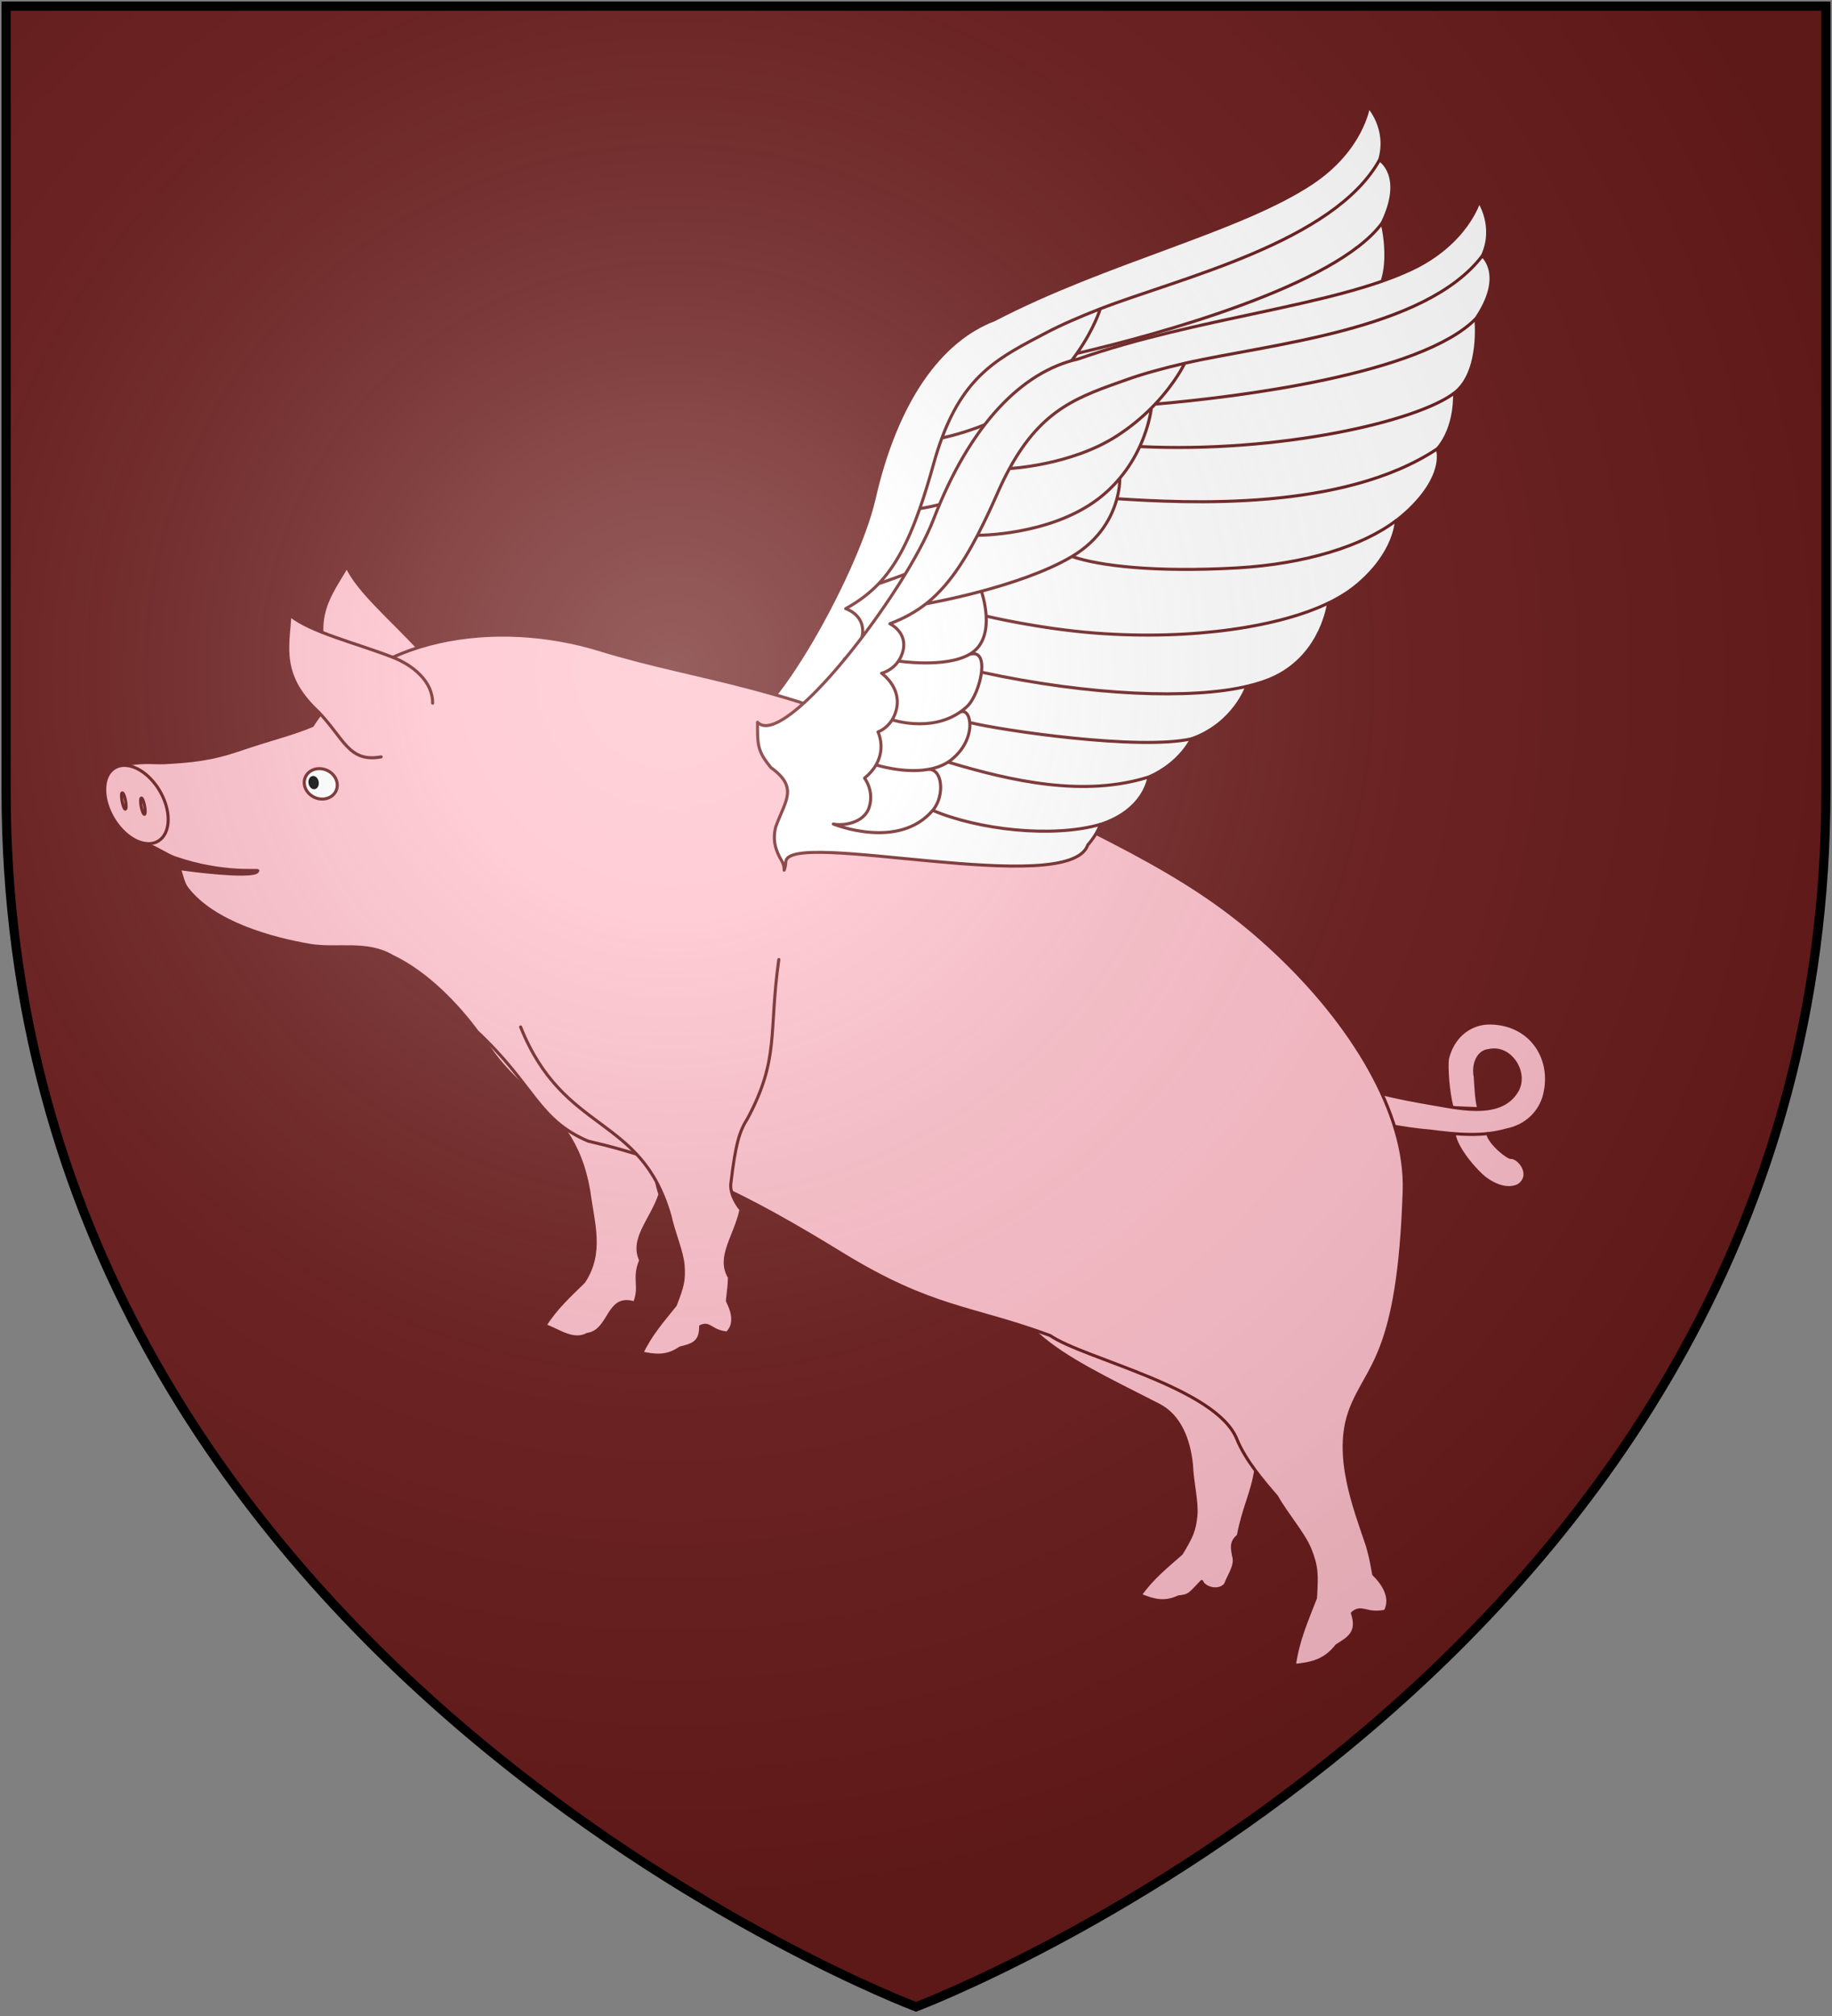 <?xml version="1.0" encoding="UTF-8"?>
<svg xmlns="http://www.w3.org/2000/svg" xmlns:xlink="http://www.w3.org/1999/xlink" width="600" height="660">
<rect width="100%" height="100%" fill="#808080" stroke="none"/>
<defs>
  <radialGradient id="rg" gradientUnits="userSpaceOnUse" cx="220" cy="220" r="405">
    <stop style="stop-color:#fff;stop-opacity:.3" offset="0"/>
    <stop style="stop-color:#fff;stop-opacity:.2" offset=".2"/>
    <stop style="stop-color:#666;stop-opacity:.1" offset=".6"/>
    <stop style="stop-color:#000;stop-opacity:.13" offset="1"/>
  </radialGradient>
  <path id="shield" d="m2,2v257c0,286 298,398 298,398c0,0 298-112 298-398V2z"/>
</defs>
<use xlink:href="#shield" fill="#6b1b1b"/>
<g id="pig" style="fill:#ffc0cb;stroke:#6b1b1b;stroke-width:1;stroke-linecap:round;stroke-linejoin:round;">
	<use xlink:href="#wing" transform="rotate(-8.209,249.81,302.54)"/>
	<path d="m 343.99,437.39 c 0.17,-26.22 25.25,-57.65 43.95,-65.94"/>
	<path d="m 423.7,438.14 c -2.14,6.37 -5.15,9.58 -8.85,21.9 -0.77,2.58 -6.55,16.42 -3.53,20.86 -0.99,7.35 -4.07,12.85 -5.76,21.88 -2.68,2.14 -1.86,4.44 -1.59,6.36 1.01,3.19 -1,5.62 -2.65,9.64 -2.26,2.63 -7.02,1.09 -7.74,-1.03 -4.05,4.3 -4.09,4.69 -7.52,5.03 -4.86,2.26 -8.42,1.13 -12.63,-0.59 4.01,-5.65 8.52,-9.21 13.49,-13.59 3.34,-5.56 4.25,-7.46 4.75,-12.43 0.43,-4.46 -1.25,-11.01 -1.47,-16.84 -0.84,-7.82 -3.73,-15.77 -10.69,-19.33 -32.69,-16.72 -57.12,-26.68 -48.7,-56.39" />
	<path d="m 224.58,303.54 c 1.52,27.96 -16.11,65.25 -8.42,87.48 -2.84,8.44 -9.62,14.55 -6.32,21.58 -2.56,6.12 0.23,8.43 -2.02,13.98 -9.03,-2.98 -7.72,9.12 -15.46,10.28 -4.76,2.54 -9.6,-1.48 -13.89,-2.9 3.71,-5.87 8.01,-9.67 12.73,-14.34 6.27,-9.45 3.05,-19.09 1.67,-29.39 -5.56,-33.92 -31.45,-30.11 -41.4,-66.8" />
	<path d="m 484.21,362.45 c -0.63,-2.31 -0.85,-6.65 -1.04,-9.84 -0.85,-4.31 1.01,-8.45 4.5,-8.69 7.02,-1.61 12.64,7.3 9.16,13.23 -5.53,9.41 -19.98,5.48 -29.73,3.88 -7.98,-1.36 -15.63,-3.09 -19.06,-4.26 l -1.76,8.95 c 2.14,1.72 13.59,3.88 21.94,4.55 9.41,1.24 17.55,1.84 25.04,-0.3 7.06,-1.35 11.24,-6.3 12.54,-11.31 3.24,-12.49 -4.92,-24.16 -18.74,-23.74 -5.91,0.39 -11.2,4.39 -13.01,11.67 -0.39,3.01 0.22,10.93 1.4,15.51 m 11.76,8.95 c 0.62,3.27 6.93,8.32 7.84,7.87 2.66,0.16 7.07,5.85 2.29,9.17 -3.47,1.7 -7.68,0.13 -10.99,-2.34 -2.82,-2.19 -9.39,-9.55 -10.12,-14.49" />
	<path d="m 119.76,240.41 c -10.27,-3.01 -8.16,-10.51 -11.83,-22.19 -6.18,-16.27 0.23,-23.41 5.67,-32.73 3.66,8.08 14.93,17.45 23.87,27.27 4.85,5.3 8.34,13 5.1,19.41" />
	<path d="m 156.26,337.73 c -6.14,-8.36 -16.24,-19.19 -27.78,-24.66 -8.45,-4.91 -17.63,-2.16 -26.73,-3.54 -12.9,-2.18 -31.756,-7.42 -40.405,-18.56 -1.51,-1.95 -1.699,-4.25 -2.642,-6.61 11.445,1.61 25.387,2.74 25.682,0.74 0.956,-0.57 -10.889,1.32 -27.119,-4.27 -2.655,-0.92 -6.671,-3.73 -9.23,-4.37 -7.043,-1.74 -11.981,-7.33 -13.273,-15.63 -0.605,-4.36 1.404,-7.9 5.494,-10.19 5.699,-1.57 9.884,-0.78 13.463,-0.94 9.1,-0.48 15.561,-1.17 24.182,-4.09 12.991,-4.4 16.696,-4.91 24.388,-8.07 18.83,-29.52 60.43,-35.2 94.12,-24.83 33.7,10.37 61.51,11.05 116.9,37.84 55.39,26.8 79.07,37.4 104.19,60.9 25.12,23.5 43.2,52.86 42.39,78.37 -1.73,54.62 -12.16,57.09 -17.65,71.92 -5.43,14.65 1.41,31.86 5.64,44.43 1.05,3.99 0.83,2.82 2.02,9.21 3.08,3.01 6.2,7.67 3.79,12.11 -6.38,1.3 -7.64,-2.09 -10.76,0.64 2.24,6.57 -1.68,8.39 -5.17,10.64 -3.97,5.13 -8.43,5.88 -13.84,6.47 1.16,-8.3 4.01,-14.61 6.91,-22.08 0.49,-7.82 0.43,-10.39 -1.82,-15.99 -2,-5 -7.44,-11.1 -10.91,-17.24 -4.08,-4.73 -10.22,-11.84 -13.02,-18.81 -6.85,-16.97 -50.28,-26.33 -61.1,-33.87 -25.89,-9.56 -38.58,-8.56 -68.37,-26.84 -30.46,-18.69 -52.72,-29.84 -82.99,-36.83 -16.61,-7.05 -17.57,-18.32 -36.36,-35.85 z" />
	<path d="m 255.07,314.13 c -3.4,24.03 0.3,32.32 -10.2,51.98 -2.8,4.38 -3.97,8.55 -5.51,21.31 -0.33,2.66 1.19,6.1 3.33,8.61 -1.84,8.71 -7.86,15.54 -3.78,22.15 -0.16,3.38 -0.1,2.41 -0.69,7.73 1.68,3.15 2.97,7.61 -0.1,10.5 -5.36,-0.56 -5.5,-3.55 -8.65,-2.17 0.13,5.73 -3.42,6.18 -6.73,7.08 -4.4,3.04 -8.12,2.54 -12.54,1.64 2.97,-6.25 6.83,-10.51 10.96,-15.69 2.34,-6.04 2.93,-8.07 2.56,-13.04 -0.34,-4.45 -3.11,-10.64 -4.33,-16.34 -9.46,-33.07 -34.73,-26.37 -48.88,-61.68" />
	<path style="fill:#ffffff;" d="m 110.1,258.8 a 5.5,4.88 22.958 0 1 -7,2.29 5.5,4.88 22.958 0 1 -3.09,-6.66 5.5,4.88 22.958 0 1 7,-2.28 5.5,4.88 22.958 0 1 3.09,6.65 z"/>
	<path d="m 51.794,275.37 a 13.932,8.843 59.497 0 1 -14.689,-7.44 13.932,8.843 59.497 0 1 0.473,-16.52 13.932,8.843 59.497 0 1 14.692,7.43 13.932,8.843 59.497 0 1 -0.476,16.53 z" />
	<path d="m 124.82,247.79 c -10.55,1.89 -12,-5.77 -20.42,-14.62 -12.769,-11.78 -10.18,-21.01 -9.439,-31.74 6.879,5.58 21.149,8.92 33.549,13.71 6.69,2.59 13.25,7.91 13.18,15.07" />
	<path d="m 41.096,262.08 a 2.698,0.56 79.191 0 1 -0.03,2.8 2.698,0.56 79.191 0 1 -1.059,-2.49 2.698,0.56 79.191 0 1 0.03,-2.81 2.698,0.56 79.191 0 1 1.06,2.5 z" />
	<path d="m 47.342,263.78 a 2.698,0.56 79.191 0 1 -0.02,2.8 2.698,0.56 79.191 0 1 -1.059,-2.49 2.698,0.56 79.191 0 1 0.02,-2.81 2.698,0.56 79.191 0 1 1.059,2.5 z" />
	<path style="fill:#000000;stroke:none;" d="m 104.3,257.16 a 2.185,1.677 80.608 0 1 -2.19,1 2.185,1.677 80.608 0 1 -0.97,-2.9 2.185,1.677 80.608 0 1 2.19,-1 2.185,1.677 80.608 0 1 0.97,2.9 z" />
	<g id="wing" style="fill:#ffffff;">
		<path d="m 484.38,65.973 c 0,0 -4.03,13.65 -22.06,22.172 -25.65,12.135 -70.13,15.705 -109.23,29.395 -18.43,4.13 -35.42,21.52 -47.35,52.48 -9.24,24.01 -48.92,75.69 -57.64,66.44 0,0.84 0,1.73 0,2.6 0,5.76 0.78,7.8 4.38,12.23 9.27,6.64 4.53,11.02 1.56,19.49 -1.03,4.16 -0.13,7.56 2.02,11.11 0.54,0.9 0.76,1.93 0.76,2.99 0.28,-0.68 0.48,-1.58 0.53,-2.72 0.57,-11.04 92.89,12.17 98.91,-5.54 3.14,-3.53 4.14,-6.72 4.14,-6.72 14.69,-4.78 15.85,-15.52 15.85,-15.52 10.38,-4.54 13.98,-12.5 13.98,-12.5 14.02,-4.97 18.12,-17.18 18.12,-17.18 3.58,-0.85 6.7,-1.87 9.27,-3.12 15.49,-7.52 17.49,-24.16 17.49,-24.16 3.58,-1.74 6.61,-3.65 9.04,-5.65 13.04,-10.74 13.15,-21.35 13.15,-21.35 2.14,-1.64 4.06,-3.35 5.78,-5.15 10.52,-11.03 7.64,-18.31 7.64,-18.31 6.37,-7.24 5.66,-18.34 5.66,-18.34 8.91,-6.92 6.99,-24.27 6.99,-24.27 9.75,-14.367 2.13,-20.579 2.13,-20.579 4.46,-9.684 -1.09,-17.798 -1.09,-17.798 z"/>
		<path d="m 286.92,250.41 c 0,0 8.67,2.8 16.69,1.54 2.45,-0.38 4.83,-1.13 6.89,-2.46 0.42,-0.28 0.84,-0.56 1.22,-0.88 4.72,-3.84 6.18,-8.78 5.89,-12.07 -0.23,-2.75 -1.67,-4.36 -3.42,-3.24 m -22.01,2.35 c 0,0 12.34,4.15 22.01,-2.35 0.91,-0.61 1.79,-1.3 2.63,-2.11 2.12,-2.01 4.14,-7.05 4.63,-11.13 0.43,-3.84 -0.42,-6.91 -3.95,-5.82 m -23.23,2.18 c 0,0 15.3,2.36 23.23,-2.18 0.53,-0.31 1.03,-0.65 1.49,-1.03 3.49,-2.82 4.2,-7.44 3.99,-11.51 -0.24,-4.41 -1.56,-8.13 -1.56,-8.13 m -18.12,4.08 c 0,0 8.01,-1.38 18.12,-4.08 9.68,-2.61 21.31,-6.41 29.67,-11.39 9.5,-5.65 13.25,-13.42 14.71,-18.91 1.06,-3.91 0.93,-6.68 0.93,-6.68 m -46.59,18.66 c 0,0 23.43,0.16 39.32,-11.75 2.85,-2.15 5.26,-4.5 7.27,-6.91 2.92,-3.48 5.04,-7.09 6.56,-10.39 3.23,-7.01 3.79,-12.61 3.79,-12.61 m -46.46,19.8 c 0,0 20.11,-0.99 35.11,-10.64 4.54,-2.92 8.3,-6.1 11.35,-9.16 0.42,-0.43 0.84,-0.86 1.24,-1.28 6.8,-7.19 9.67,-13.37 9.67,-13.37 m 97.47,-35.169 c -18.74,24.579 -70.27,28.909 -97.47,35.169 -6.89,1.61 -13.23,3.31 -18.58,5.21 -15.88,5.63 -27.94,9.36 -38.79,29.24 -1.31,2.4 -2.6,5.02 -3.87,7.92 -2.31,5.25 -4.49,9.87 -6.61,13.94 -5.56,10.65 -10.73,17.58 -16.84,22.4 -3.55,2.79 -7.42,4.87 -11.86,6.55 0,0 5.82,2.74 4.31,8.86 -0.34,1.34 -0.87,2.44 -1.48,3.35 -2.19,3.24 -5.54,4 -5.54,4 0,0 6.66,4.58 4.83,11.93 -0.32,1.31 -0.81,2.41 -1.38,3.31 -1.91,3.09 -4.63,3.96 -4.63,3.96 0,0 2.62,5.17 -0.63,10.8 -0.82,1.45 -2.04,2.92 -3.78,4.34 0,0 3.22,4.05 1.54,9.48 -1.66,5.44 -9,6.21 -11.76,5.53 0,0 21.28,8.75 32.56,-4.46 4.12,-4.83 3.22,-14.28 -1.87,-13.35 m 179.72,-147.6 c -17.91,18.23 -78.22,25.68 -105.01,27.96 m 98.03,-3.69 c -12.07,9.36 -57.49,19.79 -103.06,17.58 m 97.4,0.76 c -30.89,20.51 -81.93,17.77 -104.89,16.31 m 91.46,7.15 c -10.93,8.36 -29.86,14.24 -52.18,15.51 -26.67,1.5 -45.04,-0.65 -54,-3.75 m 84,15.24 c -15.6,7.61 -44.06,12.28 -76.2,9.85 -18.45,-1.39 -35.9,-5.57 -35.9,-5.57 m 85.34,23 c -18.03,4.26 -51.15,3.13 -86.88,-4.64 m 68.76,21.82 c -17.2,3.86 -62.2,-2.77 -72.59,-5.34 m 58.6,17.84 c -21.15,6.67 -44.82,1.39 -65.71,-4.89 m 49.87,20.41 c -15.68,4.51 -39.91,1.76 -54.89,-4.6"/>
	</g>
</g>
<use id="shine" xlink:href="#shield" fill="url(#rg)" stroke="#000" stroke-width="3"/>
</svg>
